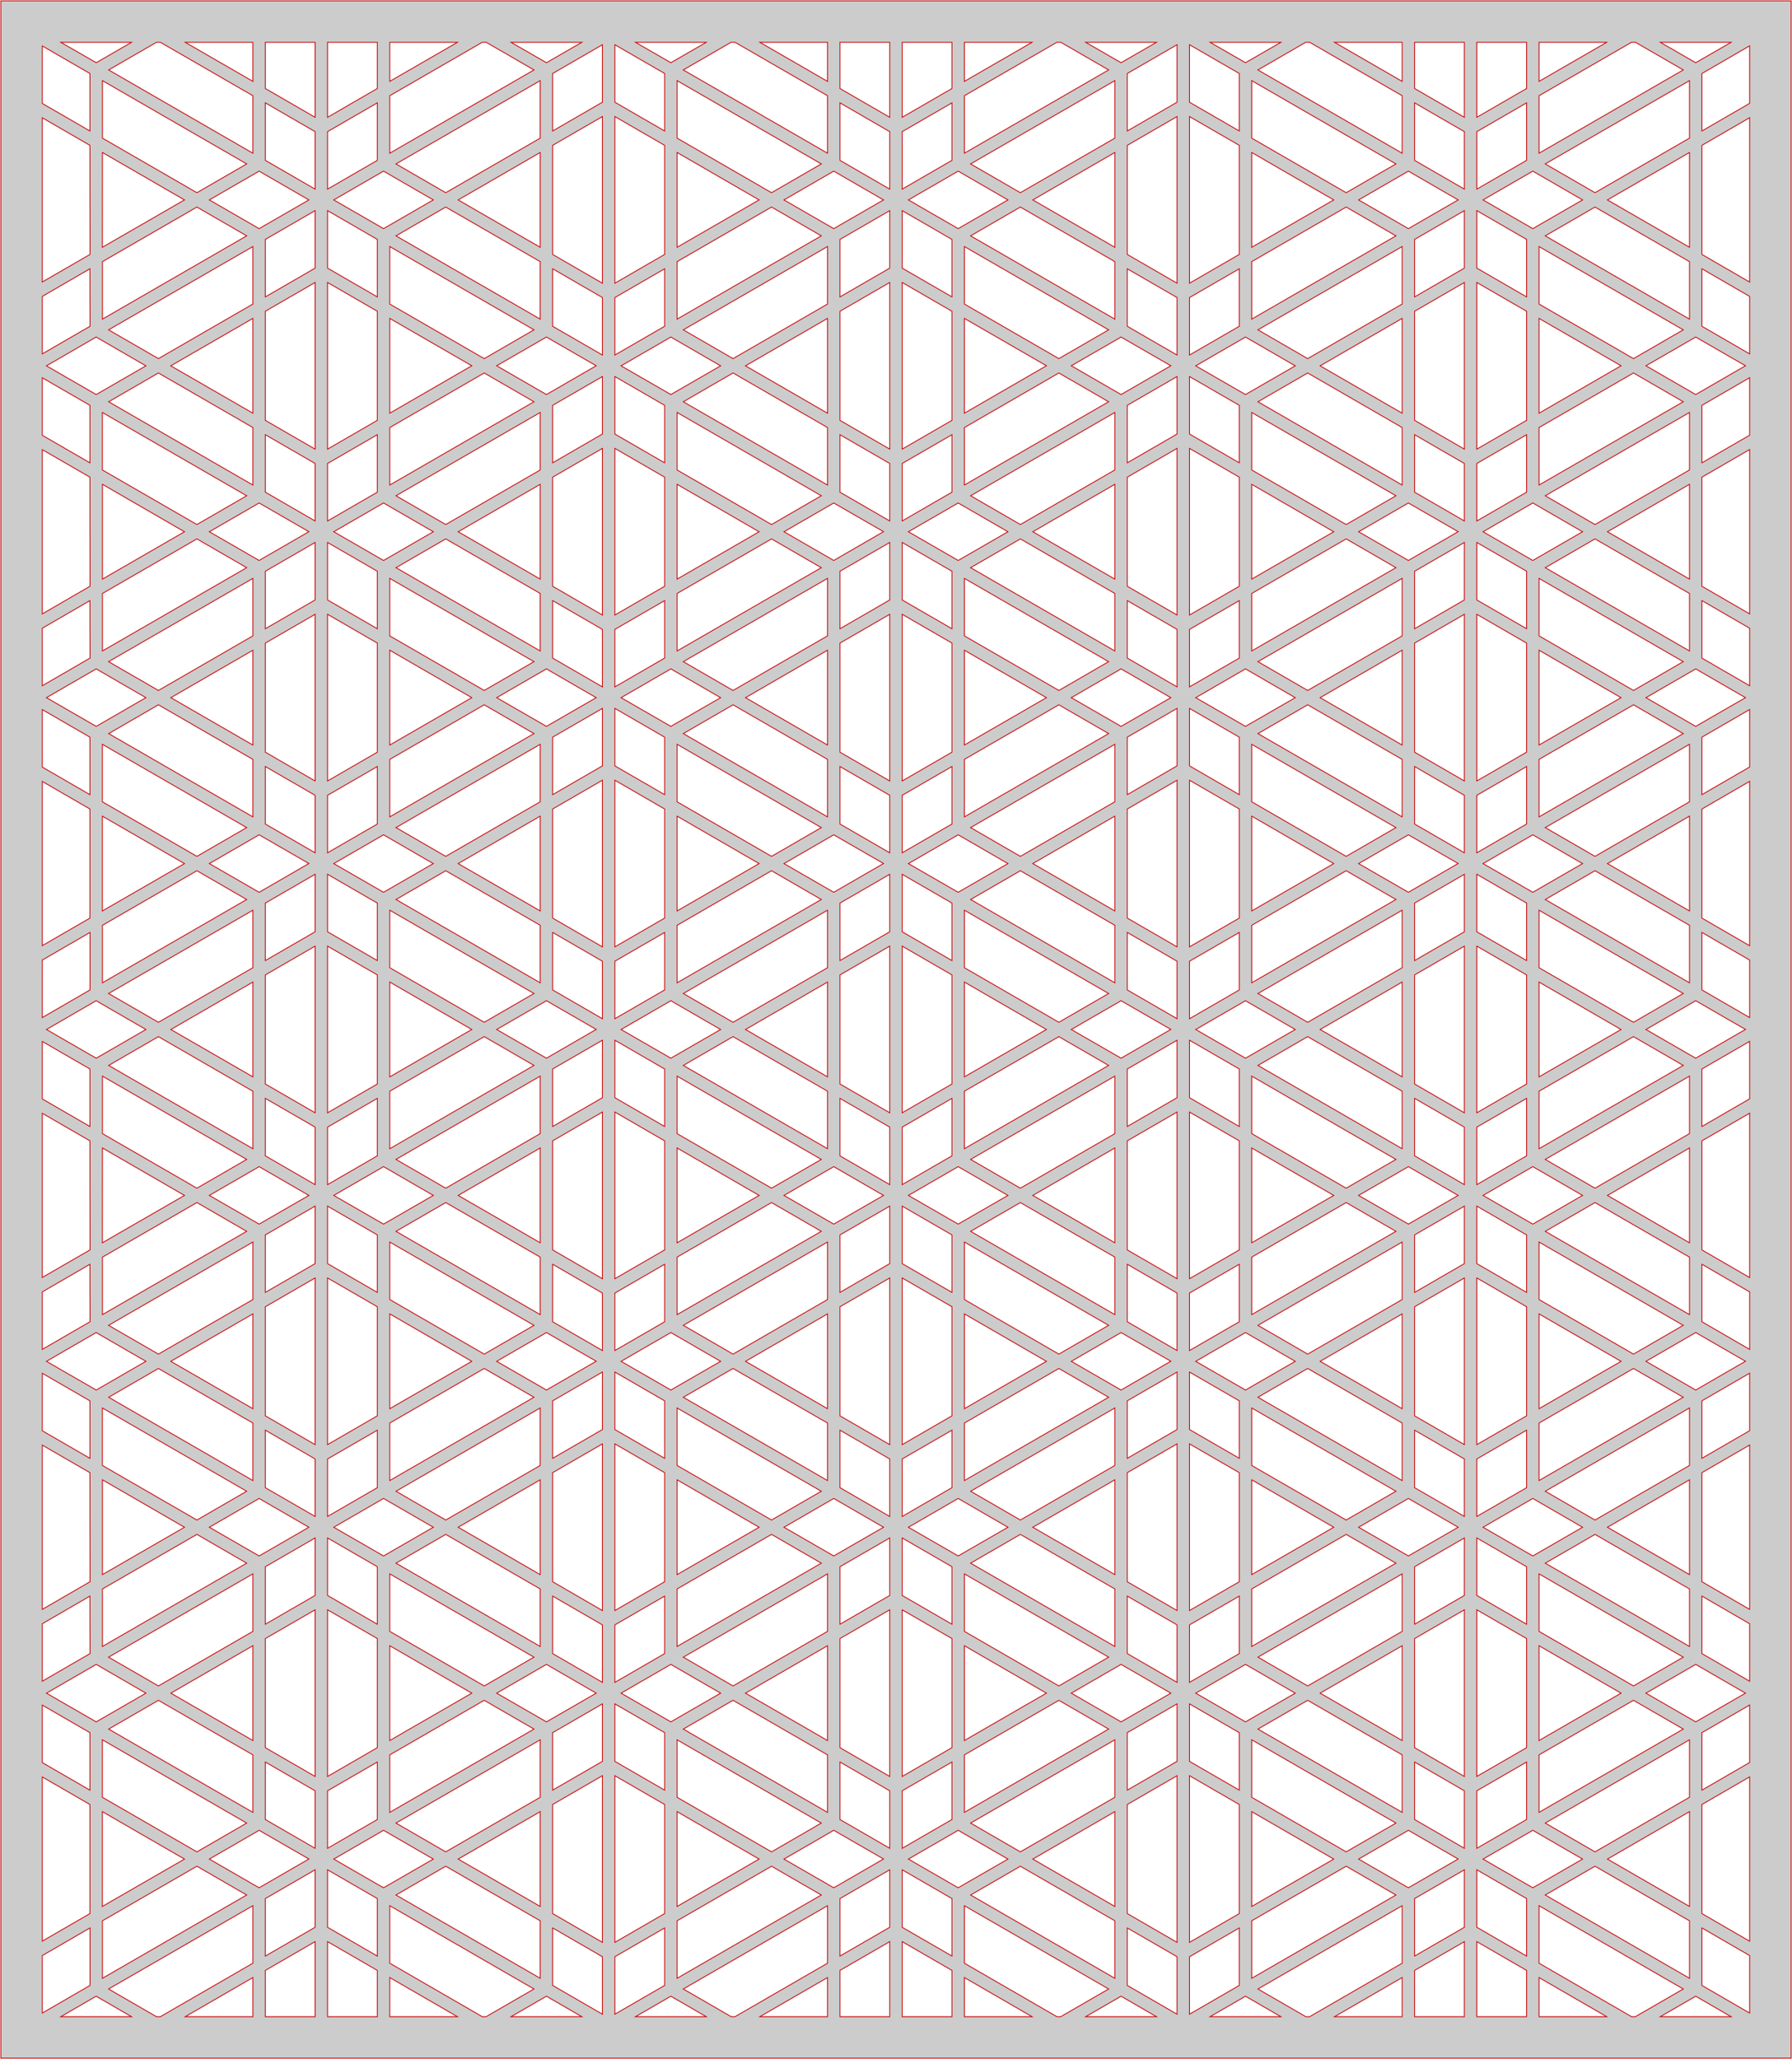<svg xmlns="http://www.w3.org/2000/svg" preserveAspectRatio="xMidYMid meet" viewBox="-0.41 -0.41 21.605 24.82"><path fill-rule="evenodd" d="M -0.4 -0.4 L 21.185 -0.4 L 21.185 24.4 L -0.4 24.4 L -0.4 -0.4 Z M 1.814 2.0 L 0.824 2.571 L 0.825 1.428 L 1.814 2.0 Z M 0.675 3.523 L 0.1 3.856 L 0.1 3.163 L 0.674 2.83 L 0.675 3.523 Z M 0.674 0.476 L 0.674 1.169 L 0.1 0.837 L 0.1 0.144 L 0.674 0.476 Z M 3.314 2.0 L 2.714 2.346 L 2.114 2.0 L 2.714 1.653 L 3.314 2.0 Z M 2.564 2.433 L 0.825 3.437 L 0.825 2.744 L 1.964 2.086 L 2.564 2.433 Z M 0.674 1.342 L 0.675 2.657 L 0.1 2.989 L 0.1 1.01 L 0.674 1.342 Z M 2.564 1.566 L 1.964 1.913 L 0.825 1.255 L 0.825 0.562 L 2.564 1.566 Z M 2.639 0.571 L 1.823 0.1 L 2.639 0.1 L 2.639 0.571 Z M 3.389 1.177 L 3.389 1.87 L 2.789 1.523 L 2.789 0.83 L 3.389 1.177 Z M 0.75 0.346 L 0.323 0.1 L 1.176 0.1 L 0.75 0.346 Z M 3.389 1.004 L 2.789 0.657 L 2.789 0.1 L 3.389 0.1 L 3.389 1.004 Z M 2.639 0.744 L 2.639 1.437 L 0.9 0.433 L 1.476 0.1 L 1.524 0.1 L 2.639 0.744 Z M 8.742 2.0 L 7.753 2.571 L 7.753 1.428 L 8.742 2.0 Z M 7.603 3.523 L 7.003 3.87 L 7.003 3.177 L 7.603 2.83 L 7.603 3.523 Z M 7.603 0.476 L 7.603 1.169 L 7.003 0.822 L 7.003 0.129 L 7.603 0.476 Z M 10.242 2.0 L 9.642 2.346 L 9.042 2.0 L 9.642 1.653 L 10.242 2.0 Z M 9.492 2.433 L 7.753 3.437 L 7.753 2.744 L 8.892 2.086 L 9.492 2.433 Z M 7.603 1.342 L 7.603 2.657 L 7.003 3.004 L 7.003 0.995 L 7.603 1.342 Z M 9.492 1.566 L 8.892 1.913 L 7.753 1.255 L 7.753 0.562 L 9.492 1.566 Z M 6.103 2.571 L 5.114 2.0 L 6.103 1.428 L 6.103 2.571 Z M 4.814 2.0 L 4.214 2.346 L 3.614 2.0 L 4.214 1.653 L 4.814 2.0 Z M 6.853 0.822 L 6.253 1.169 L 6.253 0.476 L 6.853 0.129 L 6.853 0.822 Z M 6.853 3.177 L 6.853 3.87 L 6.253 3.523 L 6.253 2.83 L 6.853 3.177 Z M 6.103 2.744 L 6.103 3.437 L 4.364 2.433 L 4.964 2.086 L 6.103 2.744 Z M 6.103 1.255 L 4.964 1.913 L 4.364 1.566 L 6.103 0.562 L 6.103 1.255 Z M 6.853 3.004 L 6.253 2.657 L 6.253 1.342 L 6.853 0.995 L 6.853 3.004 Z M 4.289 0.571 L 4.289 0.1 L 5.105 0.1 L 4.289 0.571 Z M 6.178 0.346 L 5.751 0.1 L 6.605 0.1 L 6.178 0.346 Z M 4.139 1.523 L 3.539 1.87 L 3.539 1.177 L 4.139 0.83 L 4.139 1.523 Z M 4.139 0.657 L 3.539 1.004 L 3.539 0.1 L 4.139 0.1 L 4.139 0.657 Z M 6.028 0.433 L 4.289 1.437 L 4.289 0.744 L 5.404 0.1 L 5.452 0.1 L 6.028 0.433 Z M 9.567 0.571 L 8.751 0.1 L 9.567 0.1 L 9.567 0.571 Z M 10.317 1.177 L 10.317 1.87 L 9.717 1.523 L 9.717 0.83 L 10.317 1.177 Z M 7.678 0.346 L 7.251 0.1 L 8.105 0.1 L 7.678 0.346 Z M 10.317 1.004 L 9.717 0.657 L 9.717 0.1 L 10.317 0.1 L 10.317 1.004 Z M 9.567 0.744 L 9.567 1.437 L 7.828 0.433 L 8.404 0.1 L 8.452 0.1 L 9.567 0.744 Z M 15.67 2.0 L 14.681 2.571 L 14.681 1.428 L 15.67 2.0 Z M 14.531 3.523 L 13.931 3.87 L 13.931 3.177 L 14.531 2.83 L 14.531 3.523 Z M 14.531 0.476 L 14.531 1.169 L 13.931 0.822 L 13.931 0.129 L 14.531 0.476 Z M 17.17 2.0 L 16.57 2.346 L 15.97 2.0 L 16.57 1.653 L 17.17 2.0 Z M 16.42 2.433 L 14.681 3.437 L 14.681 2.744 L 15.82 2.086 L 16.42 2.433 Z M 14.531 1.342 L 14.531 2.657 L 13.931 3.004 L 13.931 0.995 L 14.531 1.342 Z M 16.42 1.566 L 15.82 1.913 L 14.681 1.255 L 14.681 0.562 L 16.42 1.566 Z M 13.031 2.571 L 12.042 2.0 L 13.031 1.428 L 13.031 2.571 Z M 11.742 2.0 L 11.142 2.346 L 10.542 2.0 L 11.142 1.653 L 11.742 2.0 Z M 13.781 0.822 L 13.181 1.169 L 13.181 0.476 L 13.781 0.129 L 13.781 0.822 Z M 13.781 3.177 L 13.781 3.87 L 13.181 3.523 L 13.181 2.83 L 13.781 3.177 Z M 13.031 2.744 L 13.031 3.437 L 11.292 2.433 L 11.892 2.086 L 13.031 2.744 Z M 13.031 1.255 L 11.892 1.913 L 11.292 1.566 L 13.031 0.562 L 13.031 1.255 Z M 13.781 3.004 L 13.181 2.657 L 13.181 1.342 L 13.781 0.995 L 13.781 3.004 Z M 11.217 0.571 L 11.217 0.1 L 12.033 0.1 L 11.217 0.571 Z M 13.106 0.346 L 12.679 0.1 L 13.533 0.1 L 13.106 0.346 Z M 11.067 1.523 L 10.467 1.87 L 10.467 1.177 L 11.067 0.83 L 11.067 1.523 Z M 11.067 0.657 L 10.467 1.004 L 10.467 0.1 L 11.067 0.1 L 11.067 0.657 Z M 12.956 0.433 L 11.217 1.437 L 11.217 0.744 L 12.332 0.1 L 12.38 0.1 L 12.956 0.433 Z M 16.495 0.571 L 15.679 0.1 L 16.495 0.1 L 16.495 0.571 Z M 17.245 1.177 L 17.245 1.87 L 16.645 1.523 L 16.645 0.83 L 17.245 1.177 Z M 14.606 0.346 L 14.179 0.1 L 15.033 0.1 L 14.606 0.346 Z M 17.245 1.004 L 16.645 0.657 L 16.645 0.1 L 17.245 0.1 L 17.245 1.004 Z M 16.495 0.744 L 16.495 1.437 L 14.756 0.433 L 15.332 0.1 L 15.38 0.1 L 16.495 0.744 Z M 19.959 2.571 L 18.97 2.0 L 19.959 1.428 L 19.959 2.571 Z M 18.67 2.0 L 18.07 2.346 L 17.47 2.0 L 18.07 1.653 L 18.67 2.0 Z M 20.684 0.836 L 20.109 1.169 L 20.109 0.476 L 20.684 0.143 L 20.684 0.836 Z M 20.684 3.163 L 20.684 3.856 L 20.109 3.523 L 20.109 2.83 L 20.684 3.163 Z M 19.959 2.744 L 19.959 3.437 L 18.22 2.433 L 18.82 2.086 L 19.959 2.744 Z M 19.959 1.255 L 18.82 1.913 L 18.22 1.566 L 19.959 0.562 L 19.959 1.255 Z M 20.684 2.99 L 20.109 2.657 L 20.109 1.342 L 20.684 1.009 L 20.684 2.99 Z M 18.145 0.571 L 18.145 0.1 L 18.961 0.1 L 18.145 0.571 Z M 20.034 0.346 L 19.607 0.1 L 20.461 0.1 L 20.034 0.346 Z M 17.995 1.523 L 17.395 1.87 L 17.395 1.177 L 17.995 0.83 L 17.995 1.523 Z M 17.995 0.657 L 17.395 1.004 L 17.395 0.1 L 17.995 0.1 L 17.995 0.657 Z M 19.884 0.433 L 18.145 1.437 L 18.145 0.744 L 19.26 0.1 L 19.308 0.1 L 19.884 0.433 Z M 5.278 8.0 L 4.289 8.571 L 4.289 7.428 L 5.278 8.0 Z M 4.139 9.523 L 3.539 9.87 L 3.539 9.177 L 4.139 8.83 L 4.139 9.523 Z M 4.139 6.476 L 4.139 7.169 L 3.539 6.822 L 3.539 6.129 L 4.139 6.476 Z M 6.778 8.0 L 6.178 8.346 L 5.578 8.0 L 6.178 7.653 L 6.778 8.0 Z M 6.028 8.433 L 4.289 9.437 L 4.289 8.744 L 5.428 8.086 L 6.028 8.433 Z M 4.139 7.342 L 4.139 8.657 L 3.539 9.004 L 3.539 6.995 L 4.139 7.342 Z M 6.028 7.566 L 5.428 7.913 L 4.289 7.255 L 4.289 6.562 L 6.028 7.566 Z M 2.639 8.571 L 1.65 8.0 L 2.639 7.428 L 2.639 8.571 Z M 1.349 8.0 L 0.75 8.346 L 0.15 8.0 L 0.75 7.653 L 1.349 8.0 Z M 3.389 6.822 L 2.789 7.169 L 2.789 6.476 L 3.389 6.129 L 3.389 6.822 Z M 3.389 9.177 L 3.389 9.87 L 2.789 9.523 L 2.789 8.83 L 3.389 9.177 Z M 2.639 8.744 L 2.639 9.437 L 0.9 8.433 L 1.5 8.086 L 2.639 8.744 Z M 2.639 7.255 L 1.5 7.913 L 0.899 7.566 L 2.639 6.562 L 2.639 7.255 Z M 3.389 9.004 L 2.789 8.657 L 2.789 7.342 L 3.389 6.995 L 3.389 9.004 Z M 1.814 6.0 L 0.825 6.571 L 0.825 5.428 L 1.814 6.0 Z M 0.674 4.476 L 0.674 5.169 L 0.1 4.837 L 0.1 4.144 L 0.674 4.476 Z M 3.314 5.999 L 2.714 6.346 L 2.114 6.0 L 2.714 5.653 L 3.314 5.999 Z M 0.675 7.523 L 0.1 7.856 L 0.1 7.163 L 0.674 6.83 L 0.675 7.523 Z M 0.674 5.342 L 0.675 6.657 L 0.1 6.99 L 0.1 5.01 L 0.674 5.342 Z M 2.564 5.566 L 1.964 5.913 L 0.824 5.255 L 0.824 4.562 L 2.564 5.566 Z M 2.564 6.433 L 0.825 7.437 L 0.825 6.744 L 1.964 6.086 L 2.564 6.433 Z M 2.639 4.571 L 1.649 4.0 L 2.639 3.428 L 2.639 4.571 Z M 3.389 2.822 L 2.789 3.169 L 2.789 2.476 L 3.389 2.129 L 3.389 2.822 Z M 3.389 5.177 L 3.389 5.87 L 2.789 5.523 L 2.789 4.83 L 3.389 5.177 Z M 1.349 4.0 L 0.75 4.346 L 0.15 4.0 L 0.749 3.653 L 1.349 4.0 Z M 2.639 3.255 L 1.5 3.913 L 0.899 3.566 L 2.639 2.562 L 2.639 3.255 Z M 3.389 5.004 L 2.789 4.657 L 2.789 3.342 L 3.389 2.995 L 3.389 5.004 Z M 2.639 4.744 L 2.639 5.437 L 0.9 4.433 L 1.5 4.086 L 2.639 4.744 Z M 5.278 3.999 L 4.289 4.571 L 4.289 3.428 L 5.278 3.999 Z M 6.778 3.999 L 6.178 4.346 L 5.578 3.999 L 6.178 3.653 L 6.778 3.999 Z M 4.139 5.523 L 3.539 5.87 L 3.539 5.177 L 4.139 4.83 L 4.139 5.523 Z M 4.139 2.476 L 4.139 3.169 L 3.539 2.822 L 3.539 2.129 L 4.139 2.476 Z M 6.028 3.566 L 5.428 3.913 L 4.289 3.255 L 4.289 2.562 L 6.028 3.566 Z M 6.028 4.433 L 4.289 5.437 L 4.289 4.744 L 5.428 4.086 L 6.028 4.433 Z M 4.139 3.342 L 4.139 4.657 L 3.539 5.004 L 3.539 2.995 L 4.139 3.342 Z M 6.103 6.571 L 5.114 6.0 L 6.103 5.428 L 6.103 6.571 Z M 6.853 7.177 L 6.853 7.87 L 6.253 7.523 L 6.253 6.83 L 6.853 7.177 Z M 4.814 6.0 L 4.214 6.346 L 3.614 6.0 L 4.214 5.653 L 4.814 6.0 Z M 6.853 4.822 L 6.253 5.169 L 6.253 4.476 L 6.853 4.129 L 6.853 4.822 Z M 6.853 7.004 L 6.253 6.657 L 6.253 5.342 L 6.853 4.995 L 6.853 7.004 Z M 6.103 6.744 L 6.103 7.437 L 4.364 6.433 L 4.964 6.086 L 6.103 6.744 Z M 6.103 5.255 L 4.964 5.913 L 4.364 5.566 L 6.103 4.562 L 6.103 5.255 Z M 12.206 8.0 L 11.217 8.571 L 11.217 7.428 L 12.206 8.0 Z M 11.067 9.523 L 10.467 9.87 L 10.467 9.177 L 11.067 8.83 L 11.067 9.523 Z M 11.067 6.476 L 11.067 7.169 L 10.467 6.822 L 10.467 6.129 L 11.067 6.476 Z M 13.706 8.0 L 13.106 8.346 L 12.506 8.0 L 13.106 7.653 L 13.706 8.0 Z M 12.956 8.433 L 11.217 9.437 L 11.217 8.744 L 12.356 8.086 L 12.956 8.433 Z M 11.067 7.342 L 11.067 8.657 L 10.467 9.004 L 10.467 6.995 L 11.067 7.342 Z M 12.956 7.566 L 12.356 7.913 L 11.217 7.255 L 11.217 6.562 L 12.956 7.566 Z M 9.567 8.571 L 8.578 8.0 L 9.567 7.428 L 9.567 8.571 Z M 8.278 8.0 L 7.678 8.346 L 7.078 8.0 L 7.678 7.653 L 8.278 8.0 Z M 10.317 6.822 L 9.717 7.169 L 9.717 6.476 L 10.317 6.129 L 10.317 6.822 Z M 10.317 9.177 L 10.317 9.87 L 9.717 9.523 L 9.717 8.83 L 10.317 9.177 Z M 9.567 8.744 L 9.567 9.437 L 7.828 8.433 L 8.428 8.086 L 9.567 8.744 Z M 9.567 7.255 L 8.428 7.913 L 7.828 7.566 L 9.567 6.562 L 9.567 7.255 Z M 10.317 9.004 L 9.717 8.657 L 9.717 7.342 L 10.317 6.995 L 10.317 9.004 Z M 8.742 6.0 L 7.753 6.571 L 7.753 5.428 L 8.742 6.0 Z M 7.603 4.476 L 7.603 5.169 L 7.003 4.822 L 7.003 4.129 L 7.603 4.476 Z M 10.242 5.999 L 9.642 6.346 L 9.042 6.0 L 9.642 5.653 L 10.242 5.999 Z M 7.603 7.523 L 7.003 7.87 L 7.003 7.177 L 7.603 6.83 L 7.603 7.523 Z M 7.603 5.342 L 7.603 6.657 L 7.003 7.004 L 7.003 4.995 L 7.603 5.342 Z M 9.492 5.566 L 8.892 5.913 L 7.753 5.255 L 7.753 4.562 L 9.492 5.566 Z M 9.492 6.433 L 7.753 7.437 L 7.753 6.744 L 8.892 6.086 L 9.492 6.433 Z M 9.567 4.571 L 8.578 4.0 L 9.567 3.428 L 9.567 4.571 Z M 10.317 2.822 L 9.717 3.169 L 9.717 2.476 L 10.317 2.129 L 10.317 2.822 Z M 10.317 5.177 L 10.317 5.87 L 9.717 5.523 L 9.717 4.83 L 10.317 5.177 Z M 8.278 4.0 L 7.678 4.346 L 7.078 4.0 L 7.678 3.653 L 8.278 4.0 Z M 9.567 3.255 L 8.428 3.913 L 7.828 3.566 L 9.567 2.562 L 9.567 3.255 Z M 10.317 5.004 L 9.717 4.657 L 9.717 3.342 L 10.317 2.995 L 10.317 5.004 Z M 9.567 4.744 L 9.567 5.437 L 7.828 4.433 L 8.428 4.086 L 9.567 4.744 Z M 12.206 3.999 L 11.217 4.571 L 11.217 3.428 L 12.206 3.999 Z M 13.706 3.999 L 13.106 4.346 L 12.506 3.999 L 13.106 3.653 L 13.706 3.999 Z M 11.067 5.523 L 10.467 5.87 L 10.467 5.177 L 11.067 4.83 L 11.067 5.523 Z M 11.067 2.476 L 11.067 3.169 L 10.467 2.822 L 10.467 2.129 L 11.067 2.476 Z M 12.956 3.566 L 12.356 3.913 L 11.217 3.255 L 11.217 2.562 L 12.956 3.566 Z M 12.956 4.433 L 11.217 5.437 L 11.217 4.744 L 12.356 4.086 L 12.956 4.433 Z M 11.067 3.342 L 11.067 4.657 L 10.467 5.004 L 10.467 2.995 L 11.067 3.342 Z M 13.031 6.571 L 12.042 6.0 L 13.031 5.428 L 13.031 6.571 Z M 13.781 7.177 L 13.781 7.87 L 13.181 7.523 L 13.181 6.83 L 13.781 7.177 Z M 11.742 6.0 L 11.142 6.346 L 10.542 6.0 L 11.142 5.653 L 11.742 6.0 Z M 13.781 4.822 L 13.181 5.169 L 13.181 4.476 L 13.781 4.129 L 13.781 4.822 Z M 13.781 7.004 L 13.181 6.657 L 13.181 5.342 L 13.781 4.995 L 13.781 7.004 Z M 13.031 6.744 L 13.031 7.437 L 11.292 6.433 L 11.892 6.086 L 13.031 6.744 Z M 13.031 5.255 L 11.892 5.913 L 11.292 5.566 L 13.031 4.562 L 13.031 5.255 Z M 19.134 8.0 L 18.145 8.571 L 18.145 7.428 L 19.134 8.0 Z M 17.995 9.523 L 17.395 9.87 L 17.395 9.177 L 17.995 8.83 L 17.995 9.523 Z M 17.995 6.476 L 17.995 7.169 L 17.395 6.822 L 17.395 6.129 L 17.995 6.476 Z M 20.634 8.0 L 20.034 8.346 L 19.434 8.0 L 20.034 7.653 L 20.634 8.0 Z M 19.884 8.433 L 18.145 9.437 L 18.145 8.744 L 19.284 8.086 L 19.884 8.433 Z M 17.995 7.342 L 17.995 8.657 L 17.395 9.004 L 17.395 6.995 L 17.995 7.342 Z M 19.884 7.566 L 19.284 7.913 L 18.145 7.255 L 18.145 6.562 L 19.884 7.566 Z M 16.495 8.571 L 15.506 8.0 L 16.495 7.428 L 16.495 8.571 Z M 15.206 8.0 L 14.606 8.346 L 14.006 8.0 L 14.606 7.653 L 15.206 8.0 Z M 17.245 6.822 L 16.645 7.169 L 16.645 6.476 L 17.245 6.129 L 17.245 6.822 Z M 17.245 9.177 L 17.245 9.87 L 16.645 9.523 L 16.645 8.83 L 17.245 9.177 Z M 16.495 8.744 L 16.495 9.437 L 14.756 8.433 L 15.356 8.086 L 16.495 8.744 Z M 16.495 7.255 L 15.356 7.913 L 14.756 7.566 L 16.495 6.562 L 16.495 7.255 Z M 17.245 9.004 L 16.645 8.657 L 16.645 7.342 L 17.245 6.995 L 17.245 9.004 Z M 15.67 6.0 L 14.681 6.571 L 14.681 5.428 L 15.67 6.0 Z M 14.531 4.476 L 14.531 5.169 L 13.931 4.822 L 13.931 4.129 L 14.531 4.476 Z M 17.17 5.999 L 16.57 6.346 L 15.97 6.0 L 16.57 5.653 L 17.17 5.999 Z M 14.531 7.523 L 13.931 7.87 L 13.931 7.177 L 14.531 6.83 L 14.531 7.523 Z M 14.531 5.342 L 14.531 6.657 L 13.931 7.004 L 13.931 4.995 L 14.531 5.342 Z M 16.42 5.566 L 15.82 5.913 L 14.681 5.255 L 14.681 4.562 L 16.42 5.566 Z M 16.42 6.433 L 14.681 7.437 L 14.681 6.744 L 15.82 6.086 L 16.42 6.433 Z M 16.495 4.571 L 15.506 4.0 L 16.495 3.428 L 16.495 4.571 Z M 17.245 2.822 L 16.645 3.169 L 16.645 2.476 L 17.245 2.129 L 17.245 2.822 Z M 17.245 5.177 L 17.245 5.87 L 16.645 5.523 L 16.645 4.83 L 17.245 5.177 Z M 15.206 4.0 L 14.606 4.346 L 14.006 4.0 L 14.606 3.653 L 15.206 4.0 Z M 16.495 3.255 L 15.356 3.913 L 14.756 3.566 L 16.495 2.562 L 16.495 3.255 Z M 17.245 5.004 L 16.645 4.657 L 16.645 3.342 L 17.245 2.995 L 17.245 5.004 Z M 16.495 4.744 L 16.495 5.437 L 14.756 4.433 L 15.356 4.086 L 16.495 4.744 Z M 19.134 3.999 L 18.145 4.571 L 18.145 3.428 L 19.134 3.999 Z M 20.634 3.999 L 20.034 4.346 L 19.434 3.999 L 20.034 3.653 L 20.634 3.999 Z M 17.995 5.523 L 17.395 5.87 L 17.395 5.177 L 17.995 4.83 L 17.995 5.523 Z M 17.995 2.476 L 17.995 3.169 L 17.395 2.822 L 17.395 2.129 L 17.995 2.476 Z M 19.884 3.566 L 19.284 3.913 L 18.145 3.255 L 18.145 2.562 L 19.884 3.566 Z M 19.884 4.433 L 18.145 5.437 L 18.145 4.744 L 19.284 4.086 L 19.884 4.433 Z M 17.995 3.342 L 17.995 4.657 L 17.395 5.004 L 17.395 2.995 L 17.995 3.342 Z M 19.959 6.571 L 18.97 6.0 L 19.959 5.428 L 19.959 6.571 Z M 20.684 7.163 L 20.684 7.856 L 20.109 7.523 L 20.109 6.83 L 20.684 7.163 Z M 18.67 6.0 L 18.07 6.346 L 17.47 6.0 L 18.07 5.653 L 18.67 6.0 Z M 20.684 4.836 L 20.109 5.169 L 20.109 4.476 L 20.684 4.143 L 20.684 4.836 Z M 20.684 6.99 L 20.109 6.657 L 20.109 5.342 L 20.684 5.009 L 20.684 6.99 Z M 19.959 6.744 L 19.959 7.437 L 18.22 6.433 L 18.82 6.086 L 19.959 6.744 Z M 19.959 5.255 L 18.82 5.913 L 18.22 5.566 L 19.959 4.562 L 19.959 5.255 Z M 1.814 14.0 L 0.824 14.571 L 0.825 13.428 L 1.814 14.0 Z M 0.675 15.523 L 0.1 15.856 L 0.1 15.163 L 0.674 14.83 L 0.675 15.523 Z M 0.674 12.476 L 0.674 13.169 L 0.1 12.837 L 0.1 12.144 L 0.674 12.476 Z M 3.314 14.0 L 2.714 14.346 L 2.114 14.0 L 2.714 13.653 L 3.314 14.0 Z M 2.564 14.433 L 0.825 15.437 L 0.825 14.744 L 1.964 14.086 L 2.564 14.433 Z M 0.674 13.342 L 0.675 14.657 L 0.1 14.989 L 0.1 13.01 L 0.674 13.342 Z M 2.564 13.566 L 1.964 13.913 L 0.825 13.255 L 0.825 12.562 L 2.564 13.566 Z M 1.814 10.0 L 0.824 10.571 L 0.824 9.428 L 1.814 10.0 Z M 3.314 9.999 L 2.714 10.346 L 2.114 10.0 L 2.714 9.653 L 3.314 9.999 Z M 0.675 11.523 L 0.1 11.856 L 0.1 11.163 L 0.675 10.83 L 0.675 11.523 Z M 0.674 8.476 L 0.674 9.169 L 0.1 8.837 L 0.1 8.144 L 0.674 8.476 Z M 2.564 9.566 L 1.964 9.913 L 0.824 9.255 L 0.824 8.562 L 2.564 9.566 Z M 2.564 10.433 L 0.825 11.437 L 0.825 10.744 L 1.964 10.086 L 2.564 10.433 Z M 0.674 9.342 L 0.674 10.657 L 0.1 10.989 L 0.1 9.01 L 0.674 9.342 Z M 2.639 12.571 L 1.65 12.0 L 2.639 11.428 L 2.639 12.571 Z M 3.389 13.177 L 3.389 13.87 L 2.789 13.523 L 2.789 12.83 L 3.389 13.177 Z M 1.349 12.0 L 0.75 12.346 L 0.15 12.0 L 0.749 11.653 L 1.349 12.0 Z M 3.389 10.822 L 2.789 11.169 L 2.789 10.476 L 3.389 10.129 L 3.389 10.822 Z M 3.389 13.004 L 2.789 12.657 L 2.789 11.342 L 3.389 10.995 L 3.389 13.004 Z M 2.639 12.744 L 2.639 13.437 L 0.9 12.433 L 1.5 12.086 L 2.639 12.744 Z M 2.639 11.255 L 1.5 11.913 L 0.899 11.566 L 2.639 10.562 L 2.639 11.255 Z M 8.742 14.0 L 7.753 14.571 L 7.753 13.428 L 8.742 14.0 Z M 7.603 15.523 L 7.003 15.87 L 7.003 15.177 L 7.603 14.83 L 7.603 15.523 Z M 7.603 12.476 L 7.603 13.169 L 7.003 12.822 L 7.003 12.129 L 7.603 12.476 Z M 10.242 14.0 L 9.642 14.346 L 9.042 14.0 L 9.642 13.653 L 10.242 14.0 Z M 9.492 14.433 L 7.753 15.437 L 7.753 14.744 L 8.892 14.086 L 9.492 14.433 Z M 7.603 13.342 L 7.603 14.657 L 7.003 15.004 L 7.003 12.995 L 7.603 13.342 Z M 9.492 13.566 L 8.892 13.913 L 7.753 13.255 L 7.753 12.562 L 9.492 13.566 Z M 6.103 14.571 L 5.114 14.0 L 6.103 13.428 L 6.103 14.571 Z M 4.814 14.0 L 4.214 14.346 L 3.614 14.0 L 4.214 13.653 L 4.814 14.0 Z M 6.853 12.822 L 6.253 13.169 L 6.253 12.476 L 6.853 12.129 L 6.853 12.822 Z M 6.853 15.177 L 6.853 15.87 L 6.253 15.523 L 6.253 14.83 L 6.853 15.177 Z M 6.103 14.744 L 6.103 15.437 L 4.364 14.433 L 4.964 14.086 L 6.103 14.744 Z M 6.103 13.255 L 4.964 13.913 L 4.364 13.566 L 6.103 12.562 L 6.103 13.255 Z M 6.853 15.004 L 6.253 14.657 L 6.253 13.342 L 6.853 12.995 L 6.853 15.004 Z M 5.278 12.0 L 4.289 12.571 L 4.289 11.428 L 5.278 12.0 Z M 4.139 10.476 L 4.139 11.169 L 3.539 10.822 L 3.539 10.129 L 4.139 10.476 Z M 6.778 11.999 L 6.178 12.346 L 5.578 12.0 L 6.178 11.653 L 6.778 11.999 Z M 4.139 13.523 L 3.539 13.87 L 3.539 13.177 L 4.139 12.83 L 4.139 13.523 Z M 4.139 11.342 L 4.139 12.657 L 3.539 13.004 L 3.539 10.995 L 4.139 11.342 Z M 6.028 11.566 L 5.428 11.913 L 4.289 11.255 L 4.289 10.562 L 6.028 11.566 Z M 6.028 12.433 L 4.289 13.437 L 4.289 12.744 L 5.428 12.086 L 6.028 12.433 Z M 6.103 10.571 L 5.114 10.0 L 6.103 9.428 L 6.103 10.571 Z M 6.853 8.822 L 6.253 9.169 L 6.253 8.476 L 6.853 8.129 L 6.853 8.822 Z M 6.853 11.177 L 6.853 11.87 L 6.253 11.523 L 6.253 10.83 L 6.853 11.177 Z M 4.814 10.0 L 4.214 10.346 L 3.614 10.0 L 4.214 9.653 L 4.814 10.0 Z M 6.103 9.255 L 4.964 9.913 L 4.364 9.566 L 6.103 8.562 L 6.103 9.255 Z M 6.853 11.004 L 6.253 10.657 L 6.253 9.342 L 6.853 8.995 L 6.853 11.004 Z M 6.103 10.744 L 6.103 11.437 L 4.364 10.433 L 4.964 10.086 L 6.103 10.744 Z M 8.742 10.0 L 7.753 10.571 L 7.753 9.428 L 8.742 10.0 Z M 10.242 9.999 L 9.642 10.346 L 9.042 10.0 L 9.642 9.653 L 10.242 9.999 Z M 7.603 11.523 L 7.003 11.87 L 7.003 11.177 L 7.603 10.83 L 7.603 11.523 Z M 7.603 8.476 L 7.603 9.169 L 7.003 8.822 L 7.003 8.129 L 7.603 8.476 Z M 9.492 9.566 L 8.892 9.913 L 7.753 9.255 L 7.753 8.562 L 9.492 9.566 Z M 9.492 10.433 L 7.753 11.437 L 7.753 10.744 L 8.892 10.086 L 9.492 10.433 Z M 7.603 9.342 L 7.603 10.657 L 7.003 11.004 L 7.003 8.995 L 7.603 9.342 Z M 9.567 12.571 L 8.578 12.0 L 9.567 11.428 L 9.567 12.571 Z M 10.317 13.177 L 10.317 13.87 L 9.717 13.523 L 9.717 12.83 L 10.317 13.177 Z M 8.278 12.0 L 7.678 12.346 L 7.078 12.0 L 7.678 11.653 L 8.278 12.0 Z M 10.317 10.822 L 9.717 11.169 L 9.717 10.476 L 10.317 10.129 L 10.317 10.822 Z M 10.317 13.004 L 9.717 12.657 L 9.717 11.342 L 10.317 10.995 L 10.317 13.004 Z M 9.567 12.744 L 9.567 13.437 L 7.828 12.433 L 8.428 12.086 L 9.567 12.744 Z M 9.567 11.255 L 8.428 11.913 L 7.828 11.566 L 9.567 10.562 L 9.567 11.255 Z M 15.67 14.0 L 14.681 14.571 L 14.681 13.428 L 15.67 14.0 Z M 14.531 15.523 L 13.931 15.87 L 13.931 15.177 L 14.531 14.83 L 14.531 15.523 Z M 14.531 12.476 L 14.531 13.169 L 13.931 12.822 L 13.931 12.129 L 14.531 12.476 Z M 17.17 14.0 L 16.57 14.346 L 15.97 14.0 L 16.57 13.653 L 17.17 14.0 Z M 16.42 14.433 L 14.681 15.437 L 14.681 14.744 L 15.82 14.086 L 16.42 14.433 Z M 14.531 13.342 L 14.531 14.657 L 13.931 15.004 L 13.931 12.995 L 14.531 13.342 Z M 16.42 13.566 L 15.82 13.913 L 14.681 13.255 L 14.681 12.562 L 16.42 13.566 Z M 13.031 14.571 L 12.042 14.0 L 13.031 13.428 L 13.031 14.571 Z M 11.742 14.0 L 11.142 14.346 L 10.542 14.0 L 11.142 13.653 L 11.742 14.0 Z M 13.781 12.822 L 13.181 13.169 L 13.181 12.476 L 13.781 12.129 L 13.781 12.822 Z M 13.781 15.177 L 13.781 15.87 L 13.181 15.523 L 13.181 14.83 L 13.781 15.177 Z M 13.031 14.744 L 13.031 15.437 L 11.292 14.433 L 11.892 14.086 L 13.031 14.744 Z M 13.031 13.255 L 11.892 13.913 L 11.292 13.566 L 13.031 12.562 L 13.031 13.255 Z M 13.781 15.004 L 13.181 14.657 L 13.181 13.342 L 13.781 12.995 L 13.781 15.004 Z M 12.206 12.0 L 11.217 12.571 L 11.217 11.428 L 12.206 12.0 Z M 11.067 10.476 L 11.067 11.169 L 10.467 10.822 L 10.467 10.129 L 11.067 10.476 Z M 13.706 11.999 L 13.106 12.346 L 12.506 12.0 L 13.106 11.653 L 13.706 11.999 Z M 11.067 13.523 L 10.467 13.87 L 10.467 13.177 L 11.067 12.83 L 11.067 13.523 Z M 11.067 11.342 L 11.067 12.657 L 10.467 13.004 L 10.467 10.995 L 11.067 11.342 Z M 12.956 11.566 L 12.356 11.913 L 11.217 11.255 L 11.217 10.562 L 12.956 11.566 Z M 12.956 12.433 L 11.217 13.437 L 11.217 12.744 L 12.356 12.086 L 12.956 12.433 Z M 13.031 10.571 L 12.042 10.0 L 13.031 9.428 L 13.031 10.571 Z M 13.781 8.822 L 13.181 9.169 L 13.181 8.476 L 13.781 8.129 L 13.781 8.822 Z M 13.781 11.177 L 13.781 11.87 L 13.181 11.523 L 13.181 10.83 L 13.781 11.177 Z M 11.742 10.0 L 11.142 10.346 L 10.542 10.0 L 11.142 9.653 L 11.742 10.0 Z M 13.031 9.255 L 11.892 9.913 L 11.292 9.566 L 13.031 8.562 L 13.031 9.255 Z M 13.781 11.004 L 13.181 10.657 L 13.181 9.342 L 13.781 8.995 L 13.781 11.004 Z M 13.031 10.744 L 13.031 11.437 L 11.292 10.433 L 11.892 10.086 L 13.031 10.744 Z M 15.67 10.0 L 14.681 10.571 L 14.681 9.428 L 15.67 10.0 Z M 17.17 9.999 L 16.57 10.346 L 15.97 10.0 L 16.57 9.653 L 17.17 9.999 Z M 14.531 11.523 L 13.931 11.87 L 13.931 11.177 L 14.531 10.83 L 14.531 11.523 Z M 14.531 8.476 L 14.531 9.169 L 13.931 8.822 L 13.931 8.129 L 14.531 8.476 Z M 16.42 9.566 L 15.82 9.913 L 14.681 9.255 L 14.681 8.562 L 16.42 9.566 Z M 16.42 10.433 L 14.681 11.437 L 14.681 10.744 L 15.82 10.086 L 16.42 10.433 Z M 14.531 9.342 L 14.531 10.657 L 13.931 11.004 L 13.931 8.995 L 14.531 9.342 Z M 16.495 12.571 L 15.506 12.0 L 16.495 11.428 L 16.495 12.571 Z M 17.245 13.177 L 17.245 13.87 L 16.645 13.523 L 16.645 12.83 L 17.245 13.177 Z M 15.206 12.0 L 14.606 12.346 L 14.006 12.0 L 14.606 11.653 L 15.206 12.0 Z M 17.245 10.822 L 16.645 11.169 L 16.645 10.476 L 17.245 10.129 L 17.245 10.822 Z M 17.245 13.004 L 16.645 12.657 L 16.645 11.342 L 17.245 10.995 L 17.245 13.004 Z M 16.495 12.744 L 16.495 13.437 L 14.756 12.433 L 15.356 12.086 L 16.495 12.744 Z M 16.495 11.255 L 15.356 11.913 L 14.756 11.566 L 16.495 10.562 L 16.495 11.255 Z M 19.959 14.571 L 18.97 14.0 L 19.959 13.428 L 19.959 14.571 Z M 18.67 14.0 L 18.07 14.346 L 17.47 14.0 L 18.07 13.653 L 18.67 14.0 Z M 20.684 12.836 L 20.109 13.169 L 20.109 12.476 L 20.684 12.143 L 20.684 12.836 Z M 20.684 15.163 L 20.684 15.856 L 20.109 15.523 L 20.109 14.83 L 20.684 15.163 Z M 19.959 14.744 L 19.959 15.437 L 18.22 14.433 L 18.82 14.086 L 19.959 14.744 Z M 19.959 13.255 L 18.82 13.913 L 18.22 13.566 L 19.959 12.562 L 19.959 13.255 Z M 20.684 14.99 L 20.109 14.657 L 20.109 13.342 L 20.684 13.009 L 20.684 14.99 Z M 19.134 12.0 L 18.145 12.571 L 18.145 11.428 L 19.134 12.0 Z M 17.995 10.476 L 17.995 11.169 L 17.395 10.822 L 17.395 10.129 L 17.995 10.476 Z M 20.634 11.999 L 20.034 12.346 L 19.434 12.0 L 20.034 11.653 L 20.634 11.999 Z M 17.995 13.523 L 17.395 13.87 L 17.395 13.177 L 17.995 12.83 L 17.995 13.523 Z M 17.995 11.342 L 17.995 12.657 L 17.395 13.004 L 17.395 10.995 L 17.995 11.342 Z M 19.884 11.566 L 19.284 11.913 L 18.145 11.255 L 18.145 10.562 L 19.884 11.566 Z M 19.884 12.433 L 18.145 13.437 L 18.145 12.744 L 19.284 12.086 L 19.884 12.433 Z M 19.959 10.571 L 18.97 10.0 L 19.959 9.428 L 19.959 10.571 Z M 20.684 8.836 L 20.109 9.169 L 20.109 8.476 L 20.684 8.143 L 20.684 8.836 Z M 20.684 11.163 L 20.684 11.856 L 20.109 11.523 L 20.109 10.83 L 20.684 11.163 Z M 18.67 10.0 L 18.07 10.346 L 17.47 10.0 L 18.07 9.653 L 18.67 10.0 Z M 19.959 9.255 L 18.82 9.913 L 18.22 9.566 L 19.959 8.562 L 19.959 9.255 Z M 20.684 10.99 L 20.109 10.657 L 20.109 9.342 L 20.684 9.009 L 20.684 10.99 Z M 19.959 10.744 L 19.959 11.437 L 18.22 10.433 L 18.82 10.086 L 19.959 10.744 Z M 5.278 20.0 L 4.289 20.571 L 4.289 19.428 L 5.278 20.0 Z M 4.139 21.523 L 3.539 21.87 L 3.539 21.177 L 4.139 20.83 L 4.139 21.523 Z M 4.139 18.476 L 4.139 19.169 L 3.539 18.822 L 3.539 18.129 L 4.139 18.476 Z M 6.778 20.0 L 6.178 20.346 L 5.578 20.0 L 6.178 19.653 L 6.778 20.0 Z M 6.028 20.433 L 4.289 21.437 L 4.289 20.744 L 5.428 20.086 L 6.028 20.433 Z M 4.139 19.342 L 4.139 20.657 L 3.539 21.004 L 3.539 18.995 L 4.139 19.342 Z M 6.028 19.566 L 5.428 19.913 L 4.289 19.255 L 4.289 18.562 L 6.028 19.566 Z M 2.639 20.571 L 1.65 20.0 L 2.639 19.428 L 2.639 20.571 Z M 1.349 20.0 L 0.75 20.346 L 0.15 20.0 L 0.75 19.653 L 1.349 20.0 Z M 3.389 18.822 L 2.789 19.169 L 2.789 18.476 L 3.389 18.129 L 3.389 18.822 Z M 3.389 21.177 L 3.389 21.87 L 2.789 21.523 L 2.789 20.83 L 3.389 21.177 Z M 2.639 20.744 L 2.639 21.437 L 0.9 20.433 L 1.5 20.086 L 2.639 20.744 Z M 2.639 19.255 L 1.5 19.913 L 0.899 19.566 L 2.639 18.562 L 2.639 19.255 Z M 3.389 21.004 L 2.789 20.657 L 2.789 19.342 L 3.389 18.995 L 3.389 21.004 Z M 1.814 18.0 L 0.825 18.571 L 0.825 17.428 L 1.814 18.0 Z M 0.674 16.476 L 0.674 17.169 L 0.1 16.837 L 0.1 16.144 L 0.674 16.476 Z M 3.314 18.0 L 2.714 18.346 L 2.114 18.0 L 2.714 17.653 L 3.314 18.0 Z M 0.675 19.523 L 0.1 19.856 L 0.1 19.163 L 0.674 18.83 L 0.675 19.523 Z M 0.674 17.342 L 0.675 18.657 L 0.1 18.99 L 0.1 17.01 L 0.674 17.342 Z M 2.564 17.566 L 1.964 17.913 L 0.824 17.255 L 0.824 16.562 L 2.564 17.566 Z M 2.564 18.433 L 0.825 19.437 L 0.825 18.744 L 1.964 18.086 L 2.564 18.433 Z M 2.639 16.571 L 1.649 16.0 L 2.639 15.428 L 2.639 16.571 Z M 3.389 14.822 L 2.789 15.169 L 2.789 14.476 L 3.389 14.129 L 3.389 14.822 Z M 3.389 17.177 L 3.389 17.87 L 2.789 17.523 L 2.789 16.83 L 3.389 17.177 Z M 1.349 16.0 L 0.75 16.346 L 0.15 16.0 L 0.749 15.653 L 1.349 16.0 Z M 2.639 15.255 L 1.5 15.913 L 0.899 15.566 L 2.639 14.562 L 2.639 15.255 Z M 3.389 17.004 L 2.789 16.657 L 2.789 15.342 L 3.389 14.995 L 3.389 17.004 Z M 2.639 16.744 L 2.639 17.437 L 0.9 16.433 L 1.5 16.086 L 2.639 16.744 Z M 5.278 16.0 L 4.289 16.571 L 4.289 15.428 L 5.278 16.0 Z M 6.778 15.999 L 6.178 16.346 L 5.578 16.0 L 6.178 15.653 L 6.778 15.999 Z M 4.139 17.523 L 3.539 17.87 L 3.539 17.177 L 4.139 16.83 L 4.139 17.523 Z M 4.139 14.476 L 4.139 15.169 L 3.539 14.822 L 3.539 14.129 L 4.139 14.476 Z M 6.028 15.566 L 5.428 15.913 L 4.289 15.255 L 4.289 14.562 L 6.028 15.566 Z M 6.028 16.433 L 4.289 17.437 L 4.289 16.744 L 5.428 16.086 L 6.028 16.433 Z M 4.139 15.342 L 4.139 16.657 L 3.539 17.004 L 3.539 14.995 L 4.139 15.342 Z M 6.103 18.571 L 5.114 18.0 L 6.103 17.428 L 6.103 18.571 Z M 6.853 19.177 L 6.853 19.87 L 6.253 19.523 L 6.253 18.83 L 6.853 19.177 Z M 4.814 18.0 L 4.214 18.346 L 3.614 18.0 L 4.214 17.653 L 4.814 18.0 Z M 6.853 16.822 L 6.253 17.169 L 6.253 16.476 L 6.853 16.129 L 6.853 16.822 Z M 6.853 19.004 L 6.253 18.657 L 6.253 17.342 L 6.853 16.995 L 6.853 19.004 Z M 6.103 18.744 L 6.103 19.437 L 4.364 18.433 L 4.964 18.086 L 6.103 18.744 Z M 6.103 17.255 L 4.964 17.913 L 4.364 17.566 L 6.103 16.562 L 6.103 17.255 Z M 12.206 20.0 L 11.217 20.571 L 11.217 19.428 L 12.206 20.0 Z M 11.067 21.523 L 10.467 21.87 L 10.467 21.177 L 11.067 20.83 L 11.067 21.523 Z M 11.067 18.476 L 11.067 19.169 L 10.467 18.822 L 10.467 18.129 L 11.067 18.476 Z M 13.706 20.0 L 13.106 20.346 L 12.506 20.0 L 13.106 19.653 L 13.706 20.0 Z M 12.956 20.433 L 11.217 21.437 L 11.217 20.744 L 12.356 20.086 L 12.956 20.433 Z M 11.067 19.342 L 11.067 20.657 L 10.467 21.004 L 10.467 18.995 L 11.067 19.342 Z M 12.956 19.566 L 12.356 19.913 L 11.217 19.255 L 11.217 18.562 L 12.956 19.566 Z M 9.567 20.571 L 8.578 20.0 L 9.567 19.428 L 9.567 20.571 Z M 8.278 20.0 L 7.678 20.346 L 7.078 20.0 L 7.678 19.653 L 8.278 20.0 Z M 10.317 18.822 L 9.717 19.169 L 9.717 18.476 L 10.317 18.129 L 10.317 18.822 Z M 10.317 21.177 L 10.317 21.87 L 9.717 21.523 L 9.717 20.83 L 10.317 21.177 Z M 9.567 20.744 L 9.567 21.437 L 7.828 20.433 L 8.428 20.086 L 9.567 20.744 Z M 9.567 19.255 L 8.428 19.913 L 7.828 19.566 L 9.567 18.562 L 9.567 19.255 Z M 10.317 21.004 L 9.717 20.657 L 9.717 19.342 L 10.317 18.995 L 10.317 21.004 Z M 8.742 18.0 L 7.753 18.571 L 7.753 17.428 L 8.742 18.0 Z M 7.603 16.476 L 7.603 17.169 L 7.003 16.822 L 7.003 16.129 L 7.603 16.476 Z M 10.242 18.0 L 9.642 18.346 L 9.042 18.0 L 9.642 17.653 L 10.242 18.0 Z M 7.603 19.523 L 7.003 19.87 L 7.003 19.177 L 7.603 18.83 L 7.603 19.523 Z M 7.603 17.342 L 7.603 18.657 L 7.003 19.004 L 7.003 16.995 L 7.603 17.342 Z M 9.492 17.566 L 8.892 17.913 L 7.753 17.255 L 7.753 16.562 L 9.492 17.566 Z M 9.492 18.433 L 7.753 19.437 L 7.753 18.744 L 8.892 18.086 L 9.492 18.433 Z M 9.567 16.571 L 8.578 16.0 L 9.567 15.428 L 9.567 16.571 Z M 10.317 14.822 L 9.717 15.169 L 9.717 14.476 L 10.317 14.129 L 10.317 14.822 Z M 10.317 17.177 L 10.317 17.87 L 9.717 17.523 L 9.717 16.83 L 10.317 17.177 Z M 8.278 16.0 L 7.678 16.346 L 7.078 16.0 L 7.678 15.653 L 8.278 16.0 Z M 9.567 15.255 L 8.428 15.913 L 7.828 15.566 L 9.567 14.562 L 9.567 15.255 Z M 10.317 17.004 L 9.717 16.657 L 9.717 15.342 L 10.317 14.995 L 10.317 17.004 Z M 9.567 16.744 L 9.567 17.437 L 7.828 16.433 L 8.428 16.086 L 9.567 16.744 Z M 12.206 16.0 L 11.217 16.571 L 11.217 15.428 L 12.206 16.0 Z M 13.706 15.999 L 13.106 16.346 L 12.506 16.0 L 13.106 15.653 L 13.706 15.999 Z M 11.067 17.523 L 10.467 17.87 L 10.467 17.177 L 11.067 16.83 L 11.067 17.523 Z M 11.067 14.476 L 11.067 15.169 L 10.467 14.822 L 10.467 14.129 L 11.067 14.476 Z M 12.956 15.566 L 12.356 15.913 L 11.217 15.255 L 11.217 14.562 L 12.956 15.566 Z M 12.956 16.433 L 11.217 17.437 L 11.217 16.744 L 12.356 16.086 L 12.956 16.433 Z M 11.067 15.342 L 11.067 16.657 L 10.467 17.004 L 10.467 14.995 L 11.067 15.342 Z M 13.031 18.571 L 12.042 18.0 L 13.031 17.428 L 13.031 18.571 Z M 13.781 19.177 L 13.781 19.87 L 13.181 19.523 L 13.181 18.83 L 13.781 19.177 Z M 11.742 18.0 L 11.142 18.346 L 10.542 18.0 L 11.142 17.653 L 11.742 18.0 Z M 13.781 16.822 L 13.181 17.169 L 13.181 16.476 L 13.781 16.129 L 13.781 16.822 Z M 13.781 19.004 L 13.181 18.657 L 13.181 17.342 L 13.781 16.995 L 13.781 19.004 Z M 13.031 18.744 L 13.031 19.437 L 11.292 18.433 L 11.892 18.086 L 13.031 18.744 Z M 13.031 17.255 L 11.892 17.913 L 11.292 17.566 L 13.031 16.562 L 13.031 17.255 Z M 19.134 20.0 L 18.145 20.571 L 18.145 19.428 L 19.134 20.0 Z M 17.995 21.523 L 17.395 21.87 L 17.395 21.177 L 17.995 20.83 L 17.995 21.523 Z M 17.995 18.476 L 17.995 19.169 L 17.395 18.822 L 17.395 18.129 L 17.995 18.476 Z M 20.634 20.0 L 20.034 20.346 L 19.434 20.0 L 20.034 19.653 L 20.634 20.0 Z M 19.884 20.433 L 18.145 21.437 L 18.145 20.744 L 19.284 20.086 L 19.884 20.433 Z M 17.995 19.342 L 17.995 20.657 L 17.395 21.004 L 17.395 18.995 L 17.995 19.342 Z M 19.884 19.566 L 19.284 19.913 L 18.145 19.255 L 18.145 18.562 L 19.884 19.566 Z M 16.495 20.571 L 15.506 20.0 L 16.495 19.428 L 16.495 20.571 Z M 15.206 20.0 L 14.606 20.346 L 14.006 20.0 L 14.606 19.653 L 15.206 20.0 Z M 17.245 18.822 L 16.645 19.169 L 16.645 18.476 L 17.245 18.129 L 17.245 18.822 Z M 17.245 21.177 L 17.245 21.87 L 16.645 21.523 L 16.645 20.83 L 17.245 21.177 Z M 16.495 20.744 L 16.495 21.437 L 14.756 20.433 L 15.356 20.086 L 16.495 20.744 Z M 16.495 19.255 L 15.356 19.913 L 14.756 19.566 L 16.495 18.562 L 16.495 19.255 Z M 17.245 21.004 L 16.645 20.657 L 16.645 19.342 L 17.245 18.995 L 17.245 21.004 Z M 15.67 18.0 L 14.681 18.571 L 14.681 17.428 L 15.67 18.0 Z M 14.531 16.476 L 14.531 17.169 L 13.931 16.822 L 13.931 16.129 L 14.531 16.476 Z M 17.17 18.0 L 16.57 18.346 L 15.97 18.0 L 16.57 17.653 L 17.17 18.0 Z M 14.531 19.523 L 13.931 19.87 L 13.931 19.177 L 14.531 18.83 L 14.531 19.523 Z M 14.531 17.342 L 14.531 18.657 L 13.931 19.004 L 13.931 16.995 L 14.531 17.342 Z M 16.42 17.566 L 15.82 17.913 L 14.681 17.255 L 14.681 16.562 L 16.42 17.566 Z M 16.42 18.433 L 14.681 19.437 L 14.681 18.744 L 15.82 18.086 L 16.42 18.433 Z M 16.495 16.571 L 15.506 16.0 L 16.495 15.428 L 16.495 16.571 Z M 17.245 14.822 L 16.645 15.169 L 16.645 14.476 L 17.245 14.129 L 17.245 14.822 Z M 17.245 17.177 L 17.245 17.87 L 16.645 17.523 L 16.645 16.83 L 17.245 17.177 Z M 15.206 16.0 L 14.606 16.346 L 14.006 16.0 L 14.606 15.653 L 15.206 16.0 Z M 16.495 15.255 L 15.356 15.913 L 14.756 15.566 L 16.495 14.562 L 16.495 15.255 Z M 17.245 17.004 L 16.645 16.657 L 16.645 15.342 L 17.245 14.995 L 17.245 17.004 Z M 16.495 16.744 L 16.495 17.437 L 14.756 16.433 L 15.356 16.086 L 16.495 16.744 Z M 19.134 16.0 L 18.145 16.571 L 18.145 15.428 L 19.134 16.0 Z M 20.634 15.999 L 20.034 16.346 L 19.434 16.0 L 20.034 15.653 L 20.634 15.999 Z M 17.995 17.523 L 17.395 17.87 L 17.395 17.177 L 17.995 16.83 L 17.995 17.523 Z M 17.995 14.476 L 17.995 15.169 L 17.395 14.822 L 17.395 14.129 L 17.995 14.476 Z M 19.884 15.566 L 19.284 15.913 L 18.145 15.255 L 18.145 14.562 L 19.884 15.566 Z M 19.884 16.433 L 18.145 17.437 L 18.145 16.744 L 19.284 16.086 L 19.884 16.433 Z M 17.995 15.342 L 17.995 16.657 L 17.395 17.004 L 17.395 14.995 L 17.995 15.342 Z M 19.959 18.571 L 18.97 18.0 L 19.959 17.428 L 19.959 18.571 Z M 20.684 19.163 L 20.684 19.856 L 20.109 19.523 L 20.109 18.83 L 20.684 19.163 Z M 18.67 18.0 L 18.07 18.346 L 17.47 18.0 L 18.07 17.653 L 18.67 18.0 Z M 20.684 16.836 L 20.109 17.169 L 20.109 16.476 L 20.684 16.143 L 20.684 16.836 Z M 20.684 18.99 L 20.109 18.657 L 20.109 17.342 L 20.684 17.009 L 20.684 18.99 Z M 19.959 18.744 L 19.959 19.437 L 18.22 18.433 L 18.82 18.086 L 19.959 18.744 Z M 19.959 17.255 L 18.82 17.913 L 18.22 17.566 L 19.959 16.562 L 19.959 17.255 Z M 1.814 22.0 L 0.824 22.571 L 0.824 21.428 L 1.814 22.0 Z M 3.314 21.999 L 2.714 22.346 L 2.114 22.0 L 2.714 21.653 L 3.314 21.999 Z M 0.675 23.523 L 0.1 23.856 L 0.1 23.163 L 0.675 22.83 L 0.675 23.523 Z M 0.674 20.476 L 0.674 21.169 L 0.1 20.837 L 0.1 20.144 L 0.674 20.476 Z M 2.564 21.566 L 1.964 21.913 L 0.824 21.255 L 0.824 20.562 L 2.564 21.566 Z M 2.564 22.433 L 0.825 23.437 L 0.825 22.744 L 1.964 22.086 L 2.564 22.433 Z M 0.674 21.342 L 0.674 22.657 L 0.1 22.989 L 0.1 21.01 L 0.674 21.342 Z M 2.639 23.9 L 1.823 23.9 L 2.639 23.428 L 2.639 23.9 Z M 1.176 23.9 L 0.323 23.9 L 0.749 23.653 L 1.176 23.9 Z M 3.389 22.822 L 2.789 23.169 L 2.789 22.476 L 3.389 22.129 L 3.389 22.822 Z M 3.389 23.9 L 2.789 23.9 L 2.789 23.342 L 3.389 22.995 L 3.389 23.9 Z M 2.639 23.255 L 1.523 23.9 L 1.477 23.9 L 0.899 23.566 L 2.639 22.562 L 2.639 23.255 Z M 5.105 23.9 L 4.289 23.9 L 4.289 23.428 L 5.105 23.9 Z M 4.139 22.476 L 4.139 23.169 L 3.539 22.822 L 3.539 22.129 L 4.139 22.476 Z M 6.605 23.9 L 5.751 23.9 L 6.178 23.653 L 6.605 23.9 Z M 4.139 23.342 L 4.139 23.9 L 3.539 23.9 L 3.539 22.995 L 4.139 23.342 Z M 6.028 23.566 L 5.45 23.9 L 5.405 23.9 L 4.289 23.255 L 4.289 22.562 L 6.028 23.566 Z M 6.103 22.571 L 5.114 22.0 L 6.103 21.428 L 6.103 22.571 Z M 6.853 20.822 L 6.253 21.169 L 6.253 20.476 L 6.853 20.129 L 6.853 20.822 Z M 6.853 23.177 L 6.853 23.87 L 6.253 23.523 L 6.253 22.83 L 6.853 23.177 Z M 4.814 22.0 L 4.214 22.346 L 3.614 22.0 L 4.214 21.653 L 4.814 22.0 Z M 6.103 21.255 L 4.964 21.913 L 4.364 21.566 L 6.103 20.562 L 6.103 21.255 Z M 6.853 23.004 L 6.253 22.657 L 6.253 21.342 L 6.853 20.995 L 6.853 23.004 Z M 6.103 22.744 L 6.103 23.437 L 4.364 22.433 L 4.964 22.086 L 6.103 22.744 Z M 8.742 22.0 L 7.753 22.571 L 7.753 21.428 L 8.742 22.0 Z M 10.242 21.999 L 9.642 22.346 L 9.042 22.0 L 9.642 21.653 L 10.242 21.999 Z M 7.603 23.523 L 7.003 23.87 L 7.003 23.177 L 7.603 22.83 L 7.603 23.523 Z M 7.603 20.476 L 7.603 21.169 L 7.003 20.822 L 7.003 20.129 L 7.603 20.476 Z M 9.492 21.566 L 8.892 21.913 L 7.753 21.255 L 7.753 20.562 L 9.492 21.566 Z M 9.492 22.433 L 7.753 23.437 L 7.753 22.744 L 8.892 22.086 L 9.492 22.433 Z M 7.603 21.342 L 7.603 22.657 L 7.003 23.004 L 7.003 20.995 L 7.603 21.342 Z M 9.567 23.9 L 8.751 23.9 L 9.567 23.428 L 9.567 23.9 Z M 8.105 23.9 L 7.251 23.9 L 7.678 23.653 L 8.105 23.9 Z M 10.317 22.822 L 9.717 23.169 L 9.717 22.476 L 10.317 22.129 L 10.317 22.822 Z M 10.317 23.9 L 9.717 23.9 L 9.717 23.342 L 10.317 22.995 L 10.317 23.9 Z M 9.567 23.255 L 8.451 23.9 L 8.406 23.9 L 7.828 23.566 L 9.567 22.562 L 9.567 23.255 Z M 12.033 23.9 L 11.217 23.9 L 11.217 23.428 L 12.033 23.9 Z M 11.067 22.476 L 11.067 23.169 L 10.467 22.822 L 10.467 22.129 L 11.067 22.476 Z M 13.533 23.9 L 12.679 23.9 L 13.106 23.653 L 13.533 23.9 Z M 11.067 23.342 L 11.067 23.9 L 10.467 23.9 L 10.467 22.995 L 11.067 23.342 Z M 12.956 23.566 L 12.378 23.9 L 12.333 23.9 L 11.217 23.255 L 11.217 22.562 L 12.956 23.566 Z M 13.031 22.571 L 12.042 22.0 L 13.031 21.428 L 13.031 22.571 Z M 13.781 20.822 L 13.181 21.169 L 13.181 20.476 L 13.781 20.129 L 13.781 20.822 Z M 13.781 23.177 L 13.781 23.87 L 13.181 23.523 L 13.181 22.83 L 13.781 23.177 Z M 11.742 22.0 L 11.142 22.346 L 10.542 22.0 L 11.142 21.653 L 11.742 22.0 Z M 13.031 21.255 L 11.892 21.913 L 11.292 21.566 L 13.031 20.562 L 13.031 21.255 Z M 13.781 23.004 L 13.181 22.657 L 13.181 21.342 L 13.781 20.995 L 13.781 23.004 Z M 13.031 22.744 L 13.031 23.437 L 11.292 22.433 L 11.892 22.086 L 13.031 22.744 Z M 15.67 22.0 L 14.681 22.571 L 14.681 21.428 L 15.67 22.0 Z M 17.17 21.999 L 16.57 22.346 L 15.97 22.0 L 16.57 21.653 L 17.17 21.999 Z M 14.531 23.523 L 13.931 23.87 L 13.931 23.177 L 14.531 22.83 L 14.531 23.523 Z M 14.531 20.476 L 14.531 21.169 L 13.931 20.822 L 13.931 20.129 L 14.531 20.476 Z M 16.42 21.566 L 15.82 21.913 L 14.681 21.255 L 14.681 20.562 L 16.42 21.566 Z M 16.42 22.433 L 14.681 23.437 L 14.681 22.744 L 15.82 22.086 L 16.42 22.433 Z M 14.531 21.342 L 14.531 22.657 L 13.931 23.004 L 13.931 20.995 L 14.531 21.342 Z M 16.495 23.9 L 15.679 23.9 L 16.495 23.428 L 16.495 23.9 Z M 15.033 23.9 L 14.179 23.9 L 14.606 23.653 L 15.033 23.9 Z M 17.245 22.822 L 16.645 23.169 L 16.645 22.476 L 17.245 22.129 L 17.245 22.822 Z M 17.245 23.9 L 16.645 23.9 L 16.645 23.342 L 17.245 22.995 L 17.245 23.9 Z M 16.495 23.255 L 15.379 23.9 L 15.334 23.9 L 14.756 23.566 L 16.495 22.562 L 16.495 23.255 Z M 18.961 23.9 L 18.145 23.9 L 18.145 23.428 L 18.961 23.9 Z M 17.995 22.476 L 17.995 23.169 L 17.395 22.822 L 17.395 22.129 L 17.995 22.476 Z M 20.461 23.9 L 19.607 23.9 L 20.034 23.653 L 20.461 23.9 Z M 17.995 23.342 L 17.995 23.9 L 17.395 23.9 L 17.395 22.995 L 17.995 23.342 Z M 19.884 23.566 L 19.306 23.9 L 19.261 23.9 L 18.145 23.255 L 18.145 22.562 L 19.884 23.566 Z M 19.959 22.571 L 18.97 22.0 L 19.959 21.428 L 19.959 22.571 Z M 20.684 20.836 L 20.109 21.169 L 20.109 20.476 L 20.684 20.143 L 20.684 20.836 Z M 20.684 23.163 L 20.684 23.856 L 20.109 23.523 L 20.109 22.83 L 20.684 23.163 Z M 18.67 22.0 L 18.07 22.346 L 17.47 22.0 L 18.07 21.653 L 18.67 22.0 Z M 19.959 21.255 L 18.82 21.913 L 18.22 21.566 L 19.959 20.562 L 19.959 21.255 Z M 20.684 22.99 L 20.109 22.657 L 20.109 21.342 L 20.684 21.009 L 20.684 22.99 Z M 19.959 22.744 L 19.959 23.437 L 18.22 22.433 L 18.82 22.086 L 19.959 22.744 Z " fill-opacity="0.2" stroke="rgb(200,0,0)" stroke-width="0.01"/></svg>